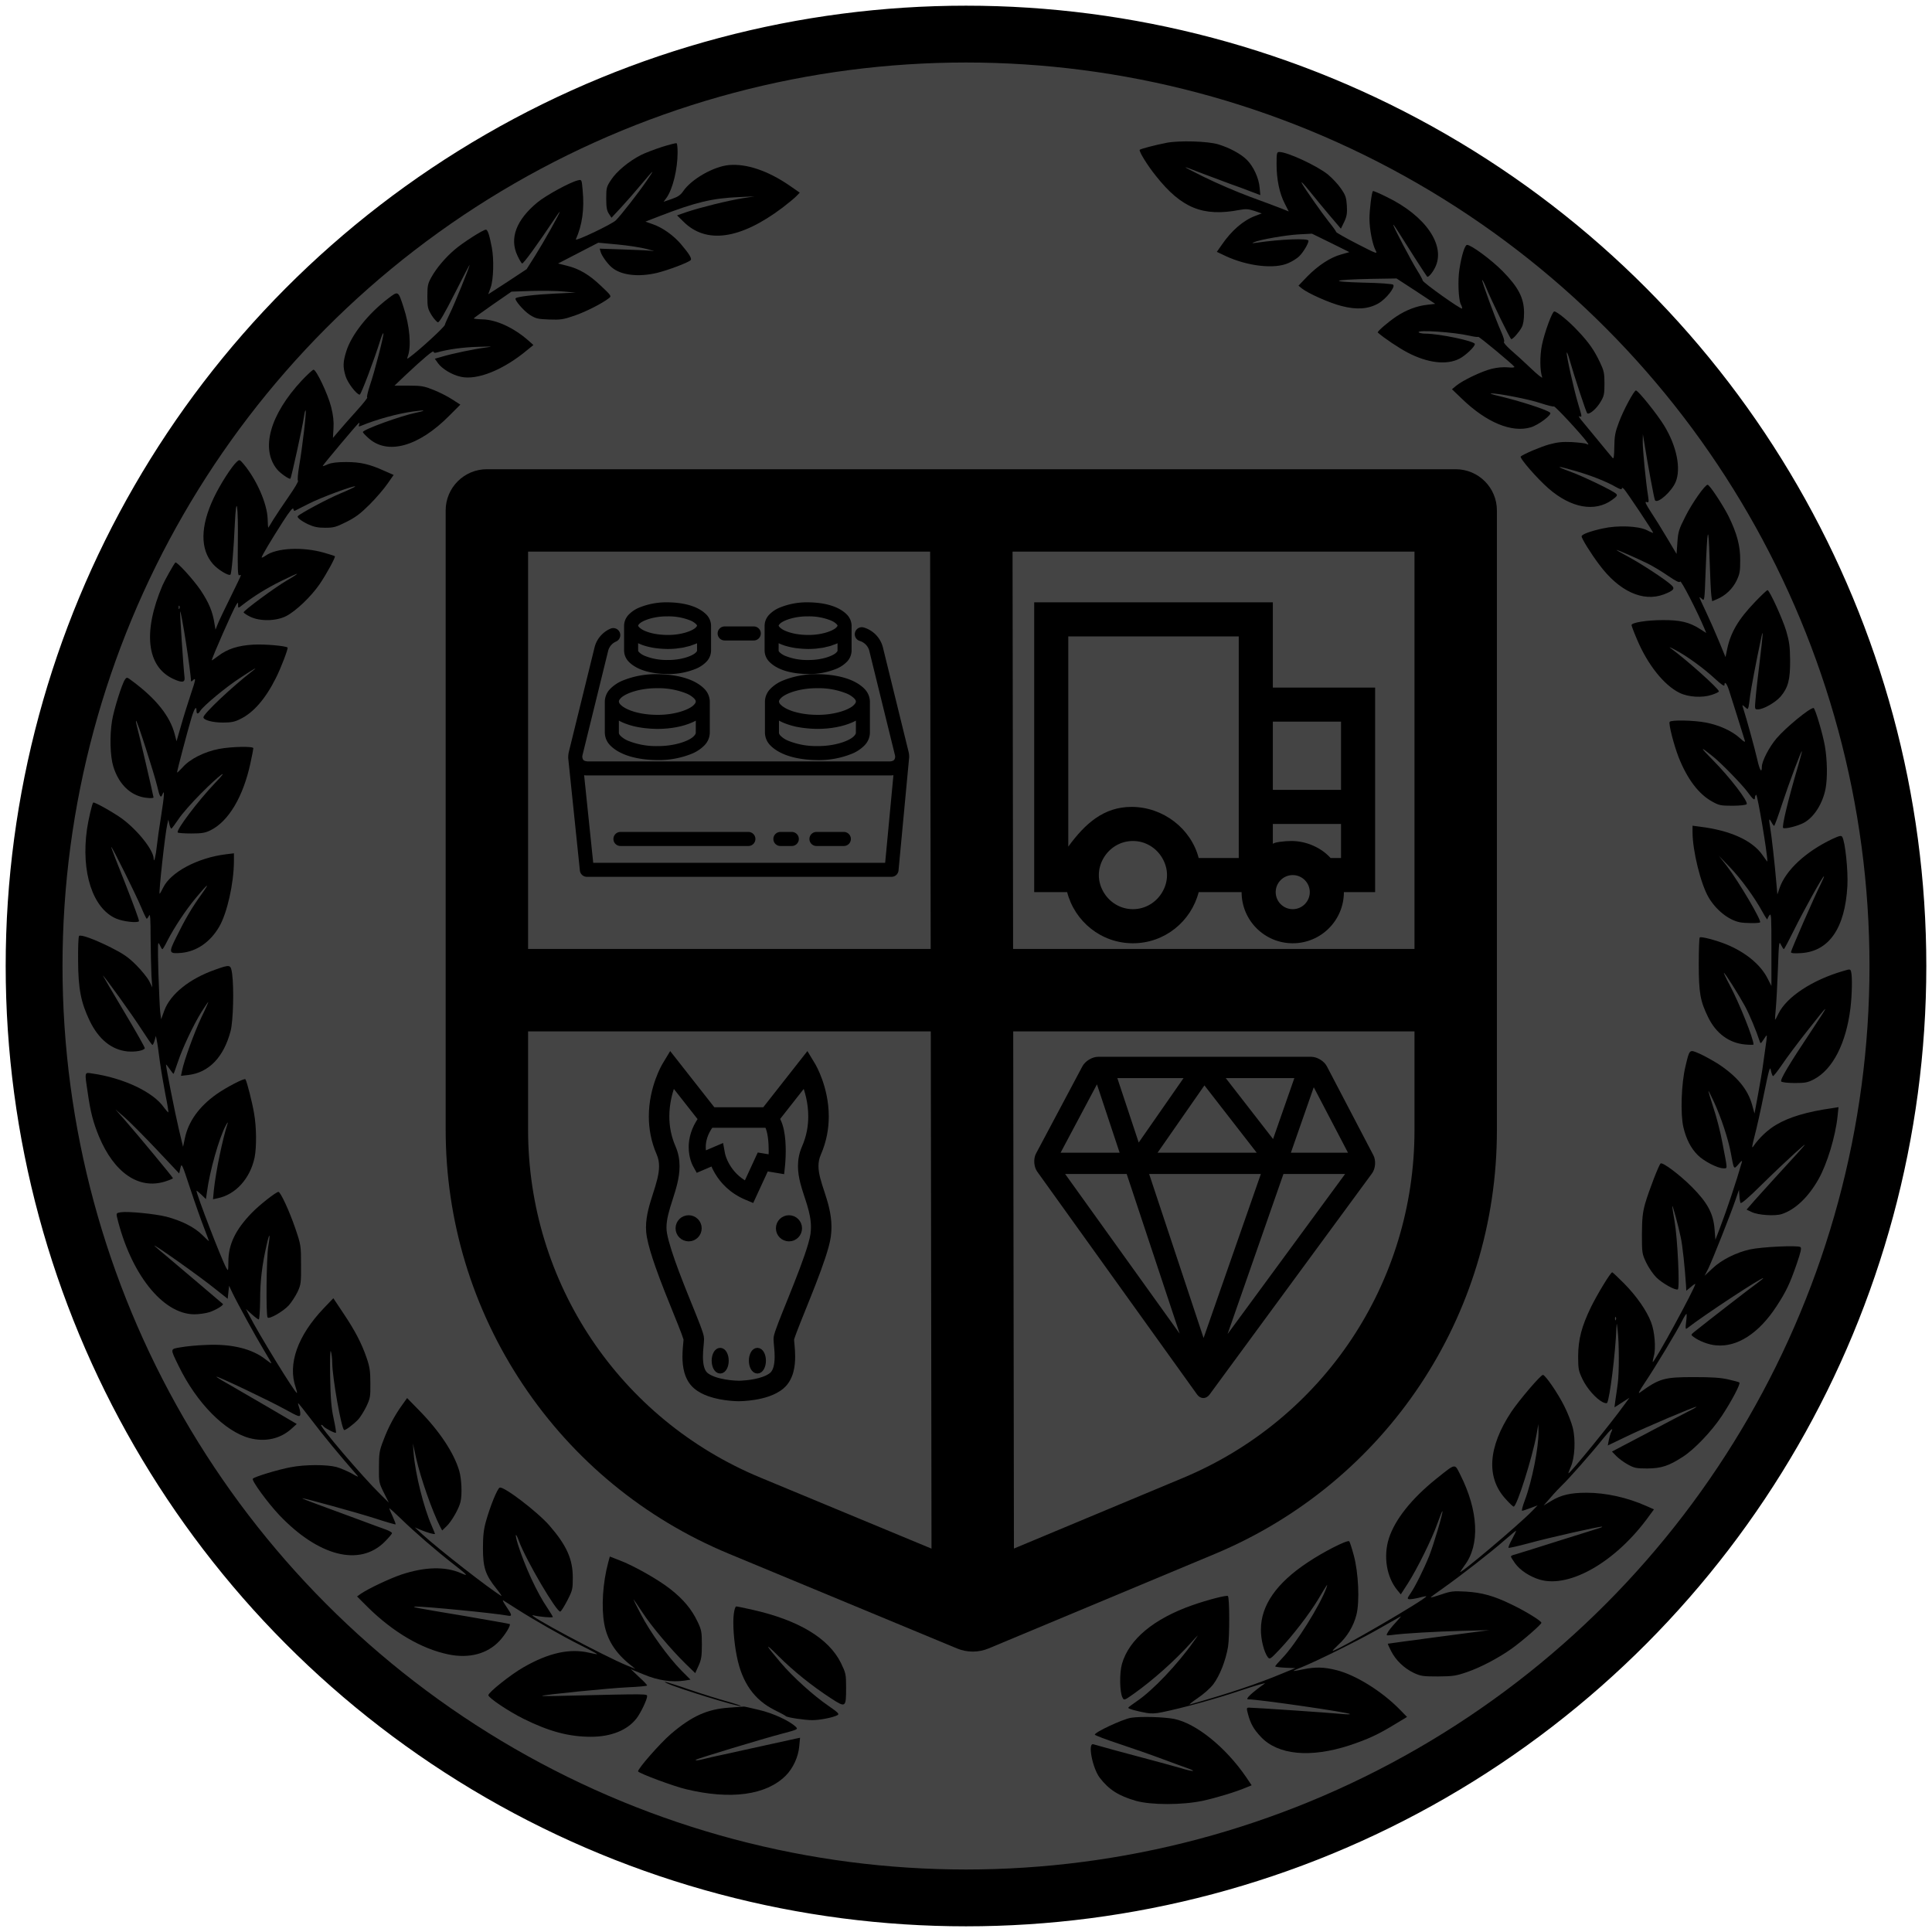 <svg xmlns="http://www.w3.org/2000/svg" width="850" height="850" style="shape-rendering:geometricPrecision; text-rendering:geometricPrecision; image-rendering:optimizeQuality; fill-rule:evenodd; clip-rule:evenodd" viewBox="0 0 850 850"><rect x="0" y="0" width="850" height="850" fill="white" /><circle cx="425" cy="425" r="420" stroke="black" stroke-width="5" fill="black" /><circle cx="425" cy="425" r="400" stroke="black" stroke-width="5" fill="#444444" /><g transform="translate(105, 115)"><g transform="scale(1.27)"><g transform="translate(49, 72) scale(0.80)">
    <g>
        <path d="M465.764,0H46.236c-9.855,0-17.845,7.99-17.845,17.845v268.146c0,39.426,11.572,77.598,33.462,110.389             c21.892,32.79,52.71,58.113,89.123,73.228l98.836,41.028c2.19,0.909,4.517,1.363,6.841,1.363c2.339,0,4.678-0.46,6.877-1.379             l97.897-40.893c74.221-31.003,122.18-103.011,122.18-183.448V17.845C483.609,7.99,475.619,0,465.764,0z M64.08,35.689h174.1             l0.236,172.055H64.08V35.689z M164.66,436.646c-61.1-25.364-100.58-84.5-100.58-150.655v-42.558h174.386l0.307,223.98             L164.66,436.646z M273.869,35.689h174.05v172.055H274.106L273.869,35.689z M447.919,286.28             c0,65.997-39.349,125.079-100.246,150.517l-73.21,30.582l-0.307-223.946h173.764V286.28z" />
    </g>
</g>
</g><g transform="translate(145,150) scale(1.544)"><path id="Path_28" data-name="Path 28" d="M736.185,530.844h8.3a2,2,0,0,0,0-4h-8.3a2,2,0,0,0,0,4Zm52.4,31.693-7.346-29.879a7.961,7.961,0,0,0-5.392-5.508,2,2,0,0,0-1.155,3.831,4.027,4.027,0,0,1,2.662,2.634l7.348,29.876a2.168,2.168,0,0,1,.066.515,2.242,2.242,0,0,1-.1.51,1.063,1.063,0,0,1-.317.466.446.446,0,0,1-.056.041.744.744,0,0,1-.1.065,2.376,2.376,0,0,1-.9.216h-.012v0h-86.17c-.074-.005-.136-.016-.2-.024a2.687,2.687,0,0,1-.5-.1c-.016-.005-.025-.012-.041-.017a1.38,1.38,0,0,1-.2-.086.867.867,0,0,1-.115-.08.817.817,0,0,1-.067-.049.93.93,0,0,1-.121-.138l-.018-.021a1.172,1.172,0,0,1-.091-.173l-.012-.024a1.374,1.374,0,0,1-.053-.164c-.01-.035-.019-.069-.027-.106-.006-.02-.01-.043-.014-.063-.013-.081-.025-.165-.035-.256a2.23,2.23,0,0,1,.068-.513l7.348-29.878a3.972,3.972,0,0,1,2.221-2.468,2,2,0,0,0-1.627-3.655,7.905,7.905,0,0,0-4.477,5.168L691.8,562.535a6.152,6.152,0,0,0-.184,1.469c0,.009,0,.018,0,.027a1.949,1.949,0,0,0,0,.418l3.316,31.948a2,2,0,0,0,1.989,1.792h86.814a2,2,0,0,0,1.992-1.812l2.967-31.54c0-.037,0-.072,0-.108a5.308,5.308,0,0,0,.068-.723A6.144,6.144,0,0,0,788.586,562.537Zm-6.664,31.653H698.73l-2.589-24.948a5.473,5.473,0,0,0,.97.063h86.2c.027,0,.052-.007.078-.007a5.52,5.52,0,0,0,.886-.061Zm-62-53.788a20.445,20.445,0,0,0,8.164-1.535,8.934,8.934,0,0,0,2.863-1.927,4.643,4.643,0,0,0,1.363-3.182v-2.5l0-4.6c0-.013,0-.025,0-.039a4.635,4.635,0,0,0-1.363-3.182c-2.347-2.356-6.351-3.409-11.027-3.465a20.486,20.486,0,0,0-8.166,1.537,8.916,8.916,0,0,0-2.861,1.928,4.629,4.629,0,0,0-1.366,3.182c0,.014,0,.026,0,.039l0,4.859v2.238a4.652,4.652,0,0,0,1.364,3.182C711.238,539.295,715.242,540.348,719.92,540.4Zm-8.393-13.78c0-.016-.011-.126.272-.432.806-.983,4.189-2.27,8.121-2.213a16.63,16.63,0,0,1,6.531,1.185,5.009,5.009,0,0,1,1.59,1.028c.283.306.268.416.271.432v0h-.005c0,.014.005.136-.284.446-.83.982-4.193,2.252-8.1,2.2-.326,0-.651-.007-.969-.021-.062,0-.123-.01-.183-.013-.256-.013-.51-.029-.756-.051-.061-.006-.118-.015-.176-.021-.246-.024-.49-.051-.727-.084-.076-.011-.148-.024-.224-.036-.213-.033-.426-.065-.631-.1-.1-.019-.186-.041-.281-.061-.176-.036-.354-.071-.524-.112-.146-.036-.285-.076-.426-.116-.1-.028-.214-.054-.316-.085-.213-.063-.412-.13-.6-.2-.024-.009-.051-.016-.075-.024-.215-.079-.42-.162-.611-.248a5.15,5.15,0,0,1-1.6-1.023c-.291-.31-.283-.432-.285-.446h0Zm0,5.007c.141.067.291.126.436.188.111.049.221.1.334.146.367.147.746.281,1.14.4.112.035.231.065.346.1.319.091.645.173.979.248.132.029.261.06.4.086.438.089.883.167,1.344.229.08.011.162.019.244.029q.609.077,1.242.125l.406.029c.5.031,1.008.055,1.526.061.777,0,1.535-.037,2.269-.1.342-.031.661-.092.991-.137.38-.05.775-.089,1.14-.158s.674-.162,1.008-.244.656-.142.961-.233c.281-.085.529-.2.8-.292.322-.117.66-.22.961-.353l.031-.015.006,0,.019-.009.207-.1v2.131c0,.014.012.125-.269.433-.809.981-4.189,2.27-8.121,2.212a16.61,16.61,0,0,1-6.531-1.186,5.069,5.069,0,0,1-1.59-1.026c-.283-.31-.268-.419-.272-.433Zm48.434,8.773a20.452,20.452,0,0,0,8.164-1.535,8.934,8.934,0,0,0,2.863-1.927,4.648,4.648,0,0,0,1.364-3.182v-2.5l0-4.6h0c0-.013,0-.025,0-.039a4.631,4.631,0,0,0-1.364-3.182c-2.345-2.356-6.349-3.409-11.027-3.465a20.48,20.48,0,0,0-8.164,1.537,8.906,8.906,0,0,0-2.861,1.928,4.62,4.62,0,0,0-1.366,3.182c0,.014,0,.026,0,.039l0,4.859v2.238a4.635,4.635,0,0,0,1.364,3.182C751.277,539.295,755.283,540.348,759.961,540.4Zm-8.393-13.78c0-.016-.013-.126.27-.432.808-.983,4.189-2.27,8.121-2.213a16.623,16.623,0,0,1,6.531,1.185,5,5,0,0,1,1.592,1.028c.283.306.268.416.27.432v0h-.006c0,.014.006.136-.284.446-.826.978-4.168,2.243-8.058,2.2h-.043c-.092,0-.18-.005-.27-.006-.234,0-.468-.005-.7-.015-.137-.007-.269-.018-.4-.027-.18-.012-.36-.021-.535-.037-.119-.011-.231-.028-.348-.04-.186-.021-.373-.039-.553-.065-.107-.014-.207-.034-.31-.05-.184-.029-.371-.056-.547-.089-.106-.02-.2-.044-.3-.066-.168-.035-.34-.068-.5-.107-.138-.034-.267-.072-.4-.108-.113-.031-.233-.06-.342-.093-.2-.059-.387-.124-.57-.189-.035-.012-.074-.023-.11-.036-.214-.079-.42-.161-.611-.247a5.175,5.175,0,0,1-1.6-1.023c-.287-.31-.281-.432-.281-.446h-.006Zm0,5.006c.135.064.28.121.418.182.119.052.237.107.36.156.363.145.736.278,1.125.4.121.037.244.069.367.1q.468.132.957.242c.135.03.269.062.408.089.436.088.879.166,1.336.228.084.011.172.019.256.03q.6.075,1.228.124l.414.029c.5.031,1,.054,1.516.061h.008c.777,0,1.535-.038,2.269-.1.256-.023.495-.071.745-.1.468-.058.941-.109,1.388-.193.307-.057.586-.143.881-.213.365-.087.742-.161,1.086-.265.266-.08.5-.186.754-.277.338-.12.689-.228,1-.367l.033-.015,0,0,.014-.006.215-.1v2.131c0,.014.011.123-.272.433-.807.981-4.189,2.27-8.119,2.212a16.613,16.613,0,0,1-6.533-1.186,5.094,5.094,0,0,1-1.59-1.026c-.281-.31-.266-.419-.27-.433Zm-49.531,16.614c0,.018,0,.034,0,.052l0,4v4.84a5.275,5.275,0,0,0,1.564,3.629c2.737,2.765,7.653,4.107,13.393,4.165a25.108,25.108,0,0,0,9.977-1.871,10.7,10.7,0,0,0,3.414-2.294,5.3,5.3,0,0,0,1.566-3.629v-4.149l0-4.694c0-.018,0-.034,0-.052a5.3,5.3,0,0,0-1.566-3.629c-2.737-2.767-7.653-4.108-13.391-4.165a25.12,25.12,0,0,0-9.98,1.87,10.689,10.689,0,0,0-3.414,2.295A5.3,5.3,0,0,0,702.037,548.242Zm25.914,8.9c0,.174-.058.433-.471.88-1.2,1.393-5.49,2.969-10.484,2.914a21.258,21.258,0,0,1-8.348-1.523,6.861,6.861,0,0,1-2.14-1.391c-.41-.447-.467-.706-.469-.88v-3.46c.063.034.135.061.2.1q.531.282,1.108.528c.17.072.347.139.521.207q.477.183.979.345c.179.057.355.116.541.17.472.136.959.261,1.463.371.082.017.166.035.25.051.507.1,1.029.192,1.562.268.186.027.375.049.565.072q.647.08,1.316.132c.185.016.369.031.557.043.621.039,1.252.067,1.9.073h0c.072,0,.143,0,.215-.005.4,0,.8-.009,1.2-.027.2-.009.4-.027.6-.041.26-.017.521-.029.775-.052.219-.02.432-.05.647-.074s.459-.047.683-.078.442-.071.662-.108.418-.063.621-.1c.225-.042.442-.094.661-.142.189-.041.382-.078.568-.122.23-.056.451-.121.676-.183.164-.045.334-.086.494-.135.232-.07.453-.149.678-.226.142-.049.291-.092.431-.144.242-.089.471-.187.7-.283.106-.044.219-.084.323-.13l.011-.005.036-.015c.337-.152.664-.312.978-.482ZM706.51,547.36c1.2-1.391,5.49-2.967,10.486-2.913a21.209,21.209,0,0,1,8.346,1.524,6.806,6.806,0,0,1,2.138,1.389c.413.447.469.708.471.882v.012h0a1.02,1.02,0,0,1-.236.584l-.008.009a3.142,3.142,0,0,1-.246.294c-1.225,1.391-5.5,2.947-10.463,2.892-.416,0-.828-.009-1.232-.026l-.153-.011c-.351-.017-.7-.04-1.041-.071-.074-.007-.142-.018-.215-.025-.316-.032-.628-.065-.933-.108-.07-.01-.135-.022-.2-.033-.3-.045-.6-.091-.891-.146-.066-.012-.127-.028-.193-.041-.283-.056-.567-.115-.836-.18-.076-.019-.147-.04-.221-.06-.252-.063-.5-.129-.74-.2-.088-.026-.166-.057-.254-.084-.211-.067-.426-.135-.623-.208-.121-.045-.231-.093-.346-.14-.15-.06-.306-.119-.447-.181s-.238-.117-.358-.174-.236-.112-.341-.168c-.149-.081-.28-.163-.412-.245-.057-.035-.123-.071-.178-.106a4.888,4.888,0,0,1-.848-.685,1.384,1.384,0,0,1-.49-.887h0l0-.012C706.041,548.068,706.1,547.809,706.51,547.36Zm69.5-2.747c-2.737-2.767-7.654-4.108-13.393-4.165a25.1,25.1,0,0,0-9.976,1.87,10.644,10.644,0,0,0-3.414,2.295,5.3,5.3,0,0,0-1.565,3.629c0,.03,0,.057,0,.086l0,3.346v5.463a5.274,5.274,0,0,0,1.567,3.629c2.734,2.765,7.652,4.107,13.388,4.165a25.114,25.114,0,0,0,9.981-1.871,10.7,10.7,0,0,0,3.412-2.294,5.284,5.284,0,0,0,1.564-3.629v-6.393l0-2.45c0-.018,0-.034,0-.052A5.292,5.292,0,0,0,776.006,544.613Zm-2.436,12.524c0,.174-.058.433-.468.88-1.2,1.393-5.493,2.969-10.489,2.914a21.237,21.237,0,0,1-8.344-1.523,6.79,6.79,0,0,1-2.14-1.391c-.412-.447-.469-.706-.471-.88v-3.46c.037.02.08.036.117.056.383.207.789.4,1.209.578.155.064.313.124.469.185.34.131.688.254,1.047.369.16.051.32.1.484.152.508.147,1.028.283,1.569.4l.078.016c.537.112,1.094.2,1.66.284.178.025.359.046.539.068q.658.081,1.336.135c.184.015.365.03.551.042.621.039,1.252.067,1.9.073q.716,0,1.412-.032c.149-.007.293-.02.44-.029.314-.02.629-.036.937-.064.164-.015.323-.038.485-.055.283-.031.568-.059.845-.1.178-.025.35-.058.528-.086.252-.04.508-.077.756-.123.181-.034.355-.077.533-.114.232-.05.469-.1.7-.151.182-.045.357-.1.535-.145.213-.058.43-.112.637-.174.174-.052.338-.112.506-.168.2-.067.408-.131.6-.2.162-.06.315-.127.471-.19.184-.073.373-.143.551-.221l.019-.01.024-.01q.507-.228.978-.481Zm0-8.883h0a.814.814,0,0,1-.088.341l0,0a1.659,1.659,0,0,1-.144.239c-.008.011-.022.024-.029.035a2.71,2.71,0,0,1-.225.27,4.4,4.4,0,0,1-.992.787l-.041.022c-.129.078-.268.156-.414.234l-.119.058c-.127.065-.256.13-.395.194l-.156.066c-.135.06-.27.119-.414.176l-.176.066c-.146.056-.291.112-.447.166-.051.018-.106.034-.157.052-.167.056-.337.112-.513.166-.035.011-.072.02-.108.03a22.56,22.56,0,0,1-6.535.875c-.416,0-.826-.009-1.232-.026l-.11-.008c-.367-.018-.73-.042-1.086-.074l-.039-.005a21.815,21.815,0,0,1-4.2-.79l-.008,0c-.3-.091-.591-.187-.869-.289-.06-.023-.113-.048-.174-.071-.213-.081-.421-.163-.617-.251-.1-.046-.193-.095-.291-.142-.137-.065-.277-.13-.4-.2-.164-.09-.313-.181-.457-.272-.041-.026-.09-.051-.129-.077a4.846,4.846,0,0,1-.85-.687,1.381,1.381,0,0,1-.492-.887h0l0-.012c0-.174.059-.433.473-.882,1.2-1.391,5.488-2.967,10.482-2.913a21.213,21.213,0,0,1,8.348,1.524,6.824,6.824,0,0,1,2.139,1.389c.412.447.468.708.47.882Zm-30.623,37.151H706.49a2,2,0,1,0,0,4h36.457a2,2,0,0,0,0-4Zm27.2,0h-7.81a2,2,0,1,0,0,4h7.81a2,2,0,0,0,0-4Zm-14.83,0h-3.256a2,2,0,0,0,0,4h3.256a2,2,0,0,0,0-4Z" transform="translate(-691.613 -519.975)" stroke-width="5" fill="black" />
</g><g transform="translate(350,150) scale(7.5)"><title>truck [#652]</title>
    <desc>Created with Sketch.</desc>
    <defs>

</defs>
    <g id="Page-1" stroke="none" stroke-width="1" fill="none" fill-rule="evenodd">
        <g id="Dribbble-Light-Preview" transform="translate(-300, -5319)" fill="#000000">
            <g id="icons" transform="translate(56, 160)">
                <path d="M258,5170 L262,5170 L262,5166 L258,5166 L258,5170 Z M262,5174 L261.388,5174 C260.839,5173.39 259.968,5173 259.083,5173 C258.731,5173 258,5173.072 258,5173.184 L258,5172 L262,5172 L262,5174 Z M259.167,5177 C258.615,5177 258.167,5176.551 258.167,5176 C258.167,5175.449 258.615,5175 259.167,5175 C259.718,5175 260.167,5175.449 260.167,5176 C260.167,5176.551 259.718,5177 259.167,5177 L259.167,5177 Z M256,5174 L253.65,5174 C253.204,5172.278 251.57,5171 249.708,5171 C248.097,5171 247,5171.958 246,5173.331 L246,5161 L256,5161 L256,5174 Z M251.513,5176 C251.167,5176.595 250.529,5177 249.792,5177 C249.055,5177 248.417,5176.595 248.07,5176 C247.898,5175.705 247.792,5175.366 247.792,5175 C247.792,5174.634 247.898,5174.295 248.07,5174 C248.417,5173.405 249.055,5173 249.792,5173 C250.529,5173 251.166,5173.405 251.513,5174 C251.686,5174.295 251.792,5174.634 251.792,5175 C251.792,5175.366 251.686,5175.705 251.513,5176 L251.513,5176 Z M258,5164 L258,5159 L244,5159 L244,5176 L245.933,5176 C246.379,5177.722 247.93,5179 249.792,5179 C251.653,5179 253.204,5177.722 253.65,5176 L256.167,5176 C256.167,5177.657 257.51,5179 259.167,5179 C260.824,5179 262.167,5177.657 262.167,5176 L264,5176 L264,5164 L258,5164 Z" id="truck-[#652]">

</path>
            </g>
        </g>
    </g>
</g><g transform="translate(145,350) scale(0.293)"><style type="text/css">
    .st0 {
        fill: #000000;
        stroke: black;
        stroke-width: 10;
    }
</style>
<g>
	<path class="st0" d="M379.987,204.198c-2.456-7.501-4.813-14.566-6.504-21.254c-1.703-6.702-2.74-12.982-2.734-19.03   c0.014-6.464,1.116-12.664,4.028-19.346c8.406-19.214,11.436-38.125,11.43-55.186c-0.007-21.895-4.92-40.806-9.799-54.335   c-4.893-13.528-9.785-21.703-10.05-22.146L358.588,0l-63.354,80.633h-78.25L153.637,0.007l-7.771,12.889   c-0.264,0.449-5.157,8.624-10.049,22.152c-4.886,13.529-9.792,32.426-9.799,54.335c-0.006,17.061,3.024,35.972,11.43,55.179   c2.806,6.438,3.928,12.816,3.935,19.604c0.052,12.863-4.371,27.25-9.323,42.582c-4.873,15.352-10.268,31.647-10.314,49.23   c0,4.483,0.37,9.052,1.222,13.641c2.311,12.433,6.96,27.554,12.631,43.77c8.504,24.285,19.34,50.881,28.029,72.34   c4.338,10.717,8.148,20.152,10.809,27.25c1.327,3.533,2.37,6.491,3.018,8.59c0.323,1.043,0.554,1.876,0.66,2.351l0.026,0.132   c-0.013,0.694-0.079,1.81-0.211,3.275c-0.436,5.183-1.433,13.523-1.44,22.72c0.013,7.171,0.588,14.936,2.753,22.602   c2.153,7.62,6.055,15.358,12.935,21.254c5.956,5.084,12.908,8.432,19.907,10.928c10.518,3.698,21.327,5.401,29.646,6.286   c8.313,0.872,14.117,0.884,14.381,0.884c0.357-0.013,10.538,0,23.427-2.08c6.444-1.056,13.576-2.622,20.594-5.091   c7.005-2.496,13.952-5.844,19.914-10.928c6.874-5.896,10.776-13.634,12.935-21.254c2.166-7.666,2.74-15.438,2.746-22.608   c0-6.141-0.449-11.859-0.872-16.56c-0.211-2.35-0.422-4.444-0.561-6.154c-0.132-1.453-0.198-2.549-0.211-3.249   c0.086-0.382,0.27-1.129,0.561-2.06c0.759-2.522,2.159-6.47,3.981-11.271c6.398-16.89,17.98-44.575,28.458-71.646   c5.242-13.543,10.215-26.966,14.169-38.97c3.956-12.044,6.907-22.502,8.082-31.006c0.634-4.676,0.918-9.238,0.918-13.675   C390.241,236.03,384.866,219.186,379.987,204.198z M213.636,101.426h85.618c0.31,0.515,0.614,1.057,0.918,1.664   c2.12,4.278,3.711,10.591,4.609,17.378c0.924,6.788,1.228,14.05,1.228,20.482c0,4.186-0.125,8.009-0.284,11.146l-18.21-3.038   l-20,43.314c-14.864-7.844-23.83-18.521-29.343-27.791c-3.136-5.289-5.098-10.102-6.253-13.523   c-0.574-1.703-0.951-3.063-1.182-3.954l-0.224-0.978l-0.039-0.198l-1.757-9.613l-25.711,11.02   c-0.819-3.117-1.539-7.138-1.532-11.898C201.52,126.305,203.944,114.638,213.636,101.426z M368.736,266.337   c-0.495,3.704-1.704,9.006-3.48,15.186c-6.193,21.763-19.036,54.255-30.287,82.185c-5.632,13.991-10.875,26.88-14.757,36.982   c-1.941,5.052-3.546,9.396-4.721,12.955c-0.588,1.796-1.076,3.381-1.459,4.886c-0.185,0.766-0.357,1.492-0.489,2.284   c-0.132,0.805-0.258,1.638-0.264,2.832c0.007,1.776,0.133,3.513,0.298,5.448c0.495,5.725,1.366,13.232,1.366,20.944   c0.007,5.982-0.548,11.99-1.961,16.929c-1.42,4.978-3.546,8.65-6.471,11.159c-3.129,2.707-7.877,5.203-13.297,7.091   c-8.122,2.885-17.597,4.47-24.9,5.229c-3.651,0.384-6.774,0.575-8.94,0.674c-1.083,0.04-1.935,0.066-2.496,0.08l-0.621,0.013   h-0.145h-0.046c-0.792,0-10.195-0.125-21.103-1.994c-5.447-0.924-11.257-2.298-16.461-4.173c-5.21-1.875-9.752-4.298-12.796-6.926   c-2.919-2.502-5.045-6.174-6.471-11.152c-1.406-4.932-1.968-10.948-1.954-16.923c0-5.13,0.383-10.214,0.786-14.691   c0.205-2.245,0.416-4.338,0.574-6.26c0.166-1.934,0.298-3.658,0.304-5.448c-0.014-1.287-0.152-2.192-0.304-3.076   c-0.304-1.664-0.733-3.216-1.28-4.998c-2.034-6.55-5.85-16.269-10.703-28.346c-7.257-18.045-16.738-41.01-25.091-63.248   c-8.345-22.185-15.542-43.842-18.157-58.13c-0.601-3.242-0.872-6.524-0.872-9.871c-0.053-13.093,4.371-27.566,9.323-42.886   c4.86-15.338,10.261-31.522,10.314-48.926c0.007-9.138-1.604-18.626-5.685-27.929c-7.124-16.296-9.68-32.209-9.686-46.854   c-0.006-18.758,4.265-35.405,8.564-47.269c0.535-1.486,1.07-2.899,1.598-4.226l43.407,55.252   c-11.066,15.484-14.533,30.478-14.487,42.298c0.026,15.418,5.454,25.341,5.844,26.074l3.42,6.154l22.687-9.719   c1.473,4.04,3.645,9.046,6.92,14.579c7.547,12.796,20.99,28.062,43.552,37.438l6.932,2.892l21.44-46.457l23.097,3.843l0.865-8.241   c0.012-0.172,0.957-9.178,0.957-21.05c-0.007-9.231-0.548-20.152-2.688-30.293c-1.082-5.071-2.562-9.964-4.747-14.434   c-0.594-1.202-1.255-2.384-1.968-3.526l43.05-54.79c4.734,11.945,10.221,30.36,10.168,51.476c0,14.638-2.556,30.544-9.687,46.854   c-4.113,9.362-5.783,18.732-5.764,27.678c0,8.399,1.406,16.408,3.361,24.133c2.951,11.595,7.124,22.615,10.406,33.688   c3.302,11.073,5.738,22.092,5.738,33.714C369.469,258.994,369.244,262.613,368.736,266.337z" />
	<path class="st0" d="M228.176,441.839c-4.305,0-7.798,6.398-7.798,14.288c0,7.896,3.493,14.295,7.798,14.295   c4.305,0,7.798-6.398,7.798-14.295C235.974,448.237,232.481,441.839,228.176,441.839z" />
	<path class="st0" d="M284.049,441.839c-4.305,0-7.798,6.398-7.798,14.288c0,7.896,3.493,14.295,7.798,14.295   c4.305,0,7.791-6.398,7.791-14.295C291.84,448.237,288.354,441.839,284.049,441.839z" />
	<path class="st0" d="M180.781,242.726c-8.075,0-14.618,6.537-14.618,14.612c0,8.082,6.543,14.619,14.618,14.619   c8.076,0,14.612-6.537,14.612-14.619C195.393,249.262,188.856,242.726,180.781,242.726z" />
	<path class="st0" d="M331.443,242.726c-8.075,0-14.612,6.537-14.612,14.612c0,8.082,6.537,14.619,14.612,14.619   c8.076,0,14.619-6.537,14.619-14.619C346.062,249.262,339.519,242.726,331.443,242.726z" />
</g>
</g><g transform="translate(350,350) scale(4.688)"><path d="M31.835 9.233l-4.371-8.358c-0.255-0.487-0.915-0.886-1.464-0.886h-10.060c-0.011-0.001-0.022-0.003-0.033-0.004-0.009 0-0.018 0.003-0.027 0.004h-9.88c-0.55 0-1.211 0.398-1.47 0.883l-4.359 8.197c-0.259 0.486-0.207 1.248 0.113 1.696l15.001 20.911c0.161 0.224 0.375 0.338 0.588 0.338 0.212 0 0.424-0.11 0.587-0.331l15.247-20.758c0.325-0.444 0.383-1.204 0.128-1.691zM29.449 8.988h-5.358l2.146-6.144zM17.979 1.99h6.436l-1.997 5.716zM20.882 8.988h-9.301l4.396-6.316zM9.809 8.034l-2.006-6.044h6.213zM21.273 10.988l-5.376 15.392-5.108-15.392h10.484zM13.654 25.971l-10.748-14.983h5.776zM23.392 10.988h5.787l-11.030 15.018zM5.89 2.575l2.128 6.413h-5.539z" />
</g></g><g transform="translate(34, 62) scale(0.61)">
<g transform="translate(0,1200) scale(0.1,-0.1)" fill="#000000" stroke="none">
<path d="M7855 11986 c-83 -16 -185 -43 -192 -50 -9 -8 56 -114 117 -189 184 -232 339 -295 601 -245 48 9 66 7 110 -7 l52 -18 -45 -17 c-89 -33 -174 -107 -246 -213 l-33 -47 63 -30 c159 -74 354 -96 453 -51 28 12 63 34 78 49 28 27 67 91 67 112 0 19 -197 12 -380 -15 -27 -4 -30 -3 -14 4 42 19 231 52 324 57 l95 5 135 -66 135 -67 -60 -17 c-79 -22 -165 -79 -244 -159 l-63 -66 23 -19 c44 -36 203 -107 289 -128 109 -28 191 -22 264 19 56 32 124 118 107 135 -6 6 -101 13 -218 15 -254 7 -223 21 57 27 l185 3 140 -91 139 -92 -59 -7 c-73 -8 -150 -37 -221 -84 -61 -41 -141 -110 -134 -116 46 -41 153 -112 216 -145 144 -75 280 -91 372 -44 45 23 112 87 112 106 0 21 -257 75 -357 75 -23 0 -45 5 -48 10 -12 19 255 1 367 -25 31 -7 59 -11 62 -8 5 5 249 -198 261 -216 3 -6 -17 -7 -48 -4 -33 3 -77 -1 -117 -11 -72 -18 -208 -83 -255 -122 l-30 -25 73 -70 c176 -170 358 -245 494 -205 56 16 157 92 141 106 -25 22 -214 83 -373 121 -41 9 -65 18 -54 18 47 2 275 -42 357 -70 49 -16 92 -27 97 -24 8 5 201 -204 238 -256 15 -21 14 -22 -4 -14 -10 5 -58 10 -105 13 -67 3 -104 -1 -163 -17 -61 -17 -186 -70 -205 -87 -11 -10 117 -158 201 -231 162 -141 334 -172 458 -82 36 26 40 33 29 44 -24 23 -240 127 -334 161 -113 41 -95 43 39 4 115 -33 230 -79 293 -116 28 -16 43 -20 43 -12 0 9 4 8 15 -2 18 -18 215 -313 211 -317 -1 -1 -22 7 -46 20 -62 30 -209 36 -317 12 -92 -20 -153 -43 -153 -57 0 -16 68 -126 128 -205 142 -191 314 -270 464 -214 73 28 84 42 55 68 -43 40 -213 151 -307 202 -52 28 -92 51 -88 51 10 0 156 -64 228 -100 36 -18 101 -57 144 -87 59 -40 81 -51 87 -41 7 11 123 -215 177 -344 l11 -27 -47 30 c-75 48 -142 64 -267 63 -114 0 -225 -18 -225 -36 0 -5 17 -51 39 -102 76 -182 195 -332 308 -387 64 -31 163 -37 232 -14 28 9 51 20 51 25 0 19 -232 227 -350 313 -14 10 2 4 35 -14 83 -43 205 -132 286 -207 43 -40 69 -58 69 -48 0 33 17 14 33 -36 15 -45 95 -301 114 -363 4 -15 -5 -10 -37 19 -56 51 -149 93 -244 111 -88 17 -252 20 -261 5 -9 -14 30 -166 65 -256 63 -158 144 -265 242 -319 48 -27 62 -30 145 -30 54 0 97 5 103 11 16 16 -120 194 -247 322 -92 93 -91 99 2 24 60 -47 215 -207 252 -258 39 -54 53 -65 53 -40 0 8 4 17 9 20 9 6 81 -422 81 -481 0 -3 -15 17 -33 43 -73 108 -233 181 -454 208 l-53 7 0 -46 c0 -134 59 -374 116 -471 52 -89 142 -162 223 -179 35 -8 141 -9 148 -1 13 12 -154 294 -237 403 l-61 78 80 -83 c83 -86 181 -222 238 -327 18 -33 33 -55 33 -49 0 5 7 19 15 30 13 17 14 -11 14 -246 l0 -265 -29 57 c-51 99 -160 188 -298 244 -75 30 -182 58 -190 49 -4 -4 -7 -91 -7 -193 0 -208 11 -266 67 -381 57 -118 152 -188 268 -198 33 -3 60 -3 60 0 0 41 -100 293 -170 425 -27 50 -46 92 -44 92 8 0 109 -161 152 -240 34 -63 81 -177 107 -255 5 -18 8 -16 27 13 11 18 22 32 23 30 3 -3 -1 -35 -26 -208 -5 -41 -22 -138 -36 -215 l-26 -140 -17 62 c-31 113 -110 208 -248 298 -39 24 -98 57 -132 72 -74 32 -71 34 -101 -92 -30 -124 -37 -344 -15 -438 20 -86 54 -152 103 -201 43 -44 144 -96 185 -96 32 0 32 -17 -7 186 -13 73 -42 185 -64 250 -21 66 -38 120 -36 122 1 1 19 -35 40 -80 53 -116 102 -265 121 -366 23 -125 21 -122 56 -82 20 24 28 29 24 15 -39 -137 -107 -341 -162 -485 l-29 -75 -6 76 c-9 114 -51 191 -164 305 -88 88 -209 179 -225 169 -12 -8 -85 -197 -112 -290 -18 -66 -22 -105 -23 -220 0 -136 1 -142 31 -205 17 -36 50 -84 73 -107 44 -43 139 -96 155 -86 15 10 -2 366 -23 488 -11 60 -18 111 -17 113 4 4 43 -140 61 -226 13 -58 30 -221 38 -346 l2 -39 33 27 c17 15 32 25 32 22 0 -27 -297 -572 -307 -563 -1 2 2 21 8 43 16 55 6 179 -20 244 -31 83 -106 190 -195 280 -44 44 -82 80 -85 80 -12 0 -106 -155 -153 -250 -68 -141 -92 -232 -93 -355 0 -92 3 -106 31 -165 32 -67 96 -140 145 -166 15 -8 30 -10 33 -6 19 32 60 356 67 542 2 40 3 38 9 -20 11 -92 11 -303 1 -380 -5 -36 -12 -90 -17 -120 l-7 -54 24 15 c13 9 37 24 54 35 l30 19 -33 -45 c-97 -136 -394 -500 -407 -500 -2 0 6 21 17 47 29 65 36 196 14 283 -9 36 -36 106 -61 155 -45 91 -137 225 -154 225 -16 0 -169 -179 -227 -265 -169 -255 -184 -475 -42 -630 27 -30 53 -55 58 -55 23 0 134 352 165 520 l13 75 1 -54 c2 -112 -46 -355 -98 -494 -16 -42 -25 -77 -20 -77 5 0 32 9 61 20 l51 19 -39 -40 c-91 -95 -540 -474 -519 -438 5 8 19 28 31 45 112 148 100 394 -31 654 -42 83 -30 85 -174 -30 -178 -143 -297 -293 -341 -429 -41 -130 -17 -280 62 -375 l24 -29 51 79 c68 107 173 319 213 432 18 51 34 91 36 89 7 -6 -63 -241 -95 -322 -40 -99 -100 -220 -135 -271 -24 -35 -25 -39 -9 -42 10 -1 42 4 71 11 28 8 52 12 52 10 0 -19 -642 -393 -675 -393 -4 0 15 20 41 44 62 56 109 133 130 216 24 95 15 302 -19 428 -14 52 -29 98 -33 102 -13 12 -188 -77 -302 -154 -223 -148 -334 -308 -335 -481 -1 -72 22 -163 49 -200 15 -19 18 -17 87 56 92 97 213 254 277 360 68 114 71 119 60 85 -44 -125 -224 -412 -321 -511 -27 -28 -49 -54 -49 -57 0 -4 33 -8 73 -10 l72 -3 -90 -37 c-184 -77 -391 -146 -670 -225 -11 -3 14 17 55 45 42 28 92 72 114 101 47 63 90 173 106 271 12 75 11 353 -1 365 -9 8 -145 -27 -256 -66 -279 -98 -457 -246 -508 -423 -19 -66 -17 -205 4 -244 11 -21 13 -20 84 30 137 98 289 233 407 363 63 70 63 70 24 15 -116 -166 -297 -356 -411 -433 -34 -23 -63 -45 -63 -48 0 -7 56 -23 131 -37 33 -6 67 -5 113 5 147 30 391 97 571 158 105 35 181 57 170 49 -96 -68 -144 -114 -120 -114 75 0 722 -94 734 -106 3 -3 -21 -3 -54 0 -62 7 -634 46 -672 46 -20 0 -21 -2 -9 -47 18 -68 41 -109 92 -163 123 -132 358 -154 640 -62 132 44 207 78 332 155 l83 50 -53 54 c-127 130 -316 248 -454 283 -90 23 -154 25 -244 6 -36 -8 -66 -13 -68 -11 -1 1 23 13 55 25 110 44 419 197 563 280 80 45 150 85 155 88 6 3 -11 -17 -36 -44 -26 -28 -52 -60 -58 -73 -12 -22 -12 -22 31 -17 87 12 318 25 508 30 l195 5 -365 -48 c-201 -27 -366 -49 -368 -50 -1 0 9 -24 23 -51 34 -68 95 -126 164 -159 51 -24 67 -26 176 -26 108 1 129 4 210 32 99 34 227 102 320 168 77 55 215 175 215 187 0 13 -114 84 -215 132 -127 62 -213 86 -330 93 -89 5 -108 3 -175 -20 -41 -14 -76 -24 -78 -22 -2 1 39 32 91 68 122 86 341 256 442 345 44 38 81 69 82 68 2 -2 -11 -28 -28 -60 -17 -31 -29 -60 -26 -63 3 -3 68 12 143 32 153 42 526 126 532 120 2 -2 -7 -6 -20 -10 -13 -4 -149 -47 -303 -95 -154 -49 -292 -92 -307 -96 -16 -3 -28 -10 -28 -14 0 -4 14 -26 30 -49 37 -51 106 -96 179 -118 218 -63 554 133 789 461 l34 46 -54 24 c-139 62 -294 96 -432 96 -117 0 -186 -16 -260 -62 l-50 -30 51 58 c28 33 66 73 83 89 43 40 211 230 293 333 60 74 83 91 58 44 -4 -9 -11 -34 -15 -54 l-7 -37 144 69 c135 65 479 211 495 210 4 -1 -24 -17 -63 -36 -38 -20 -177 -92 -308 -162 l-238 -125 32 -33 c17 -17 54 -45 82 -60 47 -26 61 -29 142 -29 100 1 153 18 255 84 84 54 209 185 282 296 70 106 136 231 126 240 -3 3 -38 13 -79 22 -55 13 -120 17 -249 17 -214 0 -248 -9 -389 -111 -17 -13 -6 9 36 72 72 107 230 369 267 443 14 28 29 52 32 52 3 0 2 -26 -2 -57 -6 -49 -5 -56 7 -47 117 92 549 376 549 361 0 -2 -21 -19 -47 -38 -40 -28 -347 -266 -448 -347 -27 -22 -28 -23 -9 -37 41 -31 111 -58 165 -62 152 -14 308 87 435 282 71 109 96 163 144 301 31 91 38 119 28 126 -19 14 -282 1 -363 -17 -100 -22 -206 -75 -271 -137 l-57 -53 26 50 c29 59 164 399 198 500 l24 70 3 -40 c1 -22 5 -46 8 -54 3 -10 53 32 152 130 81 80 190 183 242 230 108 96 114 103 -150 -185 -74 -82 -150 -165 -167 -186 l-33 -38 38 -18 c46 -22 167 -30 216 -14 97 32 191 121 265 252 62 110 122 308 137 452 l7 67 -44 -7 c-179 -25 -312 -64 -407 -121 -58 -34 -122 -94 -163 -154 -13 -19 -11 -3 8 71 14 52 45 190 68 305 37 181 44 205 50 172 4 -20 11 -39 15 -42 4 -2 33 35 66 83 32 48 110 152 173 232 170 217 179 223 50 29 -173 -259 -240 -372 -229 -383 6 -6 48 -11 98 -11 75 0 94 4 138 27 135 71 232 259 263 513 12 97 14 227 5 262 -6 21 -7 21 -57 6 -224 -65 -408 -187 -467 -307 -12 -26 -23 -46 -25 -44 -1 2 2 39 6 83 4 44 11 172 15 285 7 193 8 202 22 172 9 -18 18 -32 21 -31 3 0 36 62 73 137 70 142 210 394 216 388 2 -2 -10 -30 -26 -62 -45 -89 -212 -472 -212 -485 0 -8 22 -10 73 -7 202 13 317 180 334 484 6 111 -16 320 -37 354 -7 12 -20 9 -72 -15 -193 -92 -337 -226 -381 -356 l-15 -44 -7 80 c-11 133 -35 347 -45 404 -11 62 -9 71 10 36 7 -14 16 -25 19 -25 3 0 30 73 59 163 51 154 140 391 141 374 1 -4 -13 -53 -29 -110 -71 -240 -118 -438 -106 -443 18 -7 102 14 145 36 75 38 140 139 161 250 14 76 12 204 -5 304 -15 88 -71 276 -82 276 -29 0 -199 -140 -266 -218 -54 -63 -107 -166 -107 -206 0 -51 -16 -25 -34 57 -16 70 -75 286 -101 367 -8 25 -7 25 13 7 20 -18 20 -18 26 0 2 10 8 45 11 78 6 48 43 246 82 428 15 70 10 5 -12 -174 -13 -106 -27 -229 -30 -271 -7 -78 -7 -78 17 -78 39 0 125 49 163 92 55 65 70 123 69 263 -1 99 -6 135 -28 210 -27 90 -121 295 -135 295 -5 0 -45 -38 -90 -85 -120 -125 -176 -220 -201 -340 l-12 -58 -47 114 c-26 63 -68 158 -94 213 -26 54 -47 101 -47 104 0 3 8 -2 19 -12 17 -16 18 -10 25 186 13 338 21 366 29 103 4 -126 10 -247 13 -267 l6 -38 35 15 c60 25 111 73 140 132 24 50 27 69 27 148 1 105 -24 195 -84 318 -42 83 -137 227 -151 227 -19 0 -112 -132 -160 -228 -47 -92 -53 -112 -58 -187 l-6 -84 -68 114 c-37 63 -90 148 -118 190 -37 57 -45 75 -31 71 18 -6 18 -3 11 46 -16 98 -39 337 -38 390 l1 53 9 -55 c27 -169 73 -416 79 -423 21 -24 119 64 148 132 41 97 8 259 -82 407 -50 82 -188 254 -204 254 -14 0 -91 -143 -123 -230 -27 -71 -32 -100 -33 -177 -1 -67 -4 -89 -12 -80 -6 7 -50 59 -97 117 -47 58 -103 124 -122 148 -20 23 -30 39 -21 36 21 -8 20 -7 -9 90 -30 100 -87 355 -82 369 2 6 11 -18 21 -54 32 -113 118 -374 126 -383 14 -14 68 32 97 82 25 41 28 57 28 132 0 75 -4 93 -32 152 -42 89 -82 146 -161 229 -63 68 -150 139 -169 139 -15 0 -70 -151 -89 -242 -16 -80 -15 -186 2 -233 4 -11 -33 18 -82 65 -49 47 -115 107 -147 134 -31 28 -52 53 -47 56 6 4 -2 33 -21 76 -38 84 -141 365 -136 371 2 2 14 -20 26 -49 42 -103 176 -377 184 -378 12 0 56 50 75 85 11 20 17 55 17 105 0 107 -41 185 -155 301 -80 81 -226 189 -256 189 -16 0 -40 -77 -55 -175 -13 -80 -7 -221 10 -254 7 -12 11 -26 9 -30 -4 -11 -281 186 -284 202 -1 7 -17 37 -36 67 -43 68 -181 330 -176 335 2 2 23 -29 47 -68 45 -73 190 -299 197 -306 7 -8 36 24 56 63 82 159 -65 375 -348 512 -52 26 -97 45 -99 42 -9 -8 -25 -137 -25 -198 0 -75 21 -185 44 -229 16 -29 12 -28 -134 47 -82 42 -150 81 -150 85 0 4 -24 38 -54 75 -45 56 -165 227 -190 270 -18 31 7 6 60 -60 32 -40 94 -115 138 -167 l80 -94 24 49 c19 41 22 61 19 117 -4 59 -9 75 -43 124 -21 31 -64 76 -94 101 -80 64 -292 162 -350 162 -18 0 -20 -7 -20 -87 0 -110 21 -212 59 -285 l29 -57 -52 21 c-28 11 -129 49 -225 84 -95 35 -246 100 -335 144 -176 88 -176 89 -6 23 63 -24 151 -57 195 -73 44 -15 111 -40 149 -55 l69 -26 -5 53 c-5 68 -45 155 -92 201 -41 42 -124 87 -206 112 -75 23 -283 29 -375 11z m3242 -8488 c-3 -8 -6 -5 -6 6 -1 11 2 17 5 13 3 -3 4 -12 1 -19z" />
<path d="M4215 11956 c-55 -18 -123 -44 -150 -58 -85 -43 -175 -118 -213 -176 -35 -52 -37 -60 -37 -137 0 -63 4 -87 19 -110 l19 -29 69 74 c38 41 101 113 140 160 102 121 109 126 43 30 -58 -85 -186 -249 -221 -283 -28 -28 -295 -155 -288 -137 46 104 62 218 49 354 -7 78 -7 78 -33 72 -55 -12 -231 -108 -294 -160 -152 -126 -202 -258 -144 -382 13 -28 28 -54 34 -58 8 -5 108 132 236 324 20 30 36 52 36 49 0 -12 -115 -217 -176 -314 l-63 -100 -138 -91 -139 -90 18 50 c20 58 24 202 8 286 -17 91 -30 130 -43 130 -20 0 -167 -94 -225 -144 -69 -59 -132 -134 -168 -199 -26 -46 -29 -62 -29 -138 0 -78 3 -90 30 -135 17 -27 38 -50 46 -52 10 -2 47 61 122 209 59 117 107 209 107 205 0 -14 -113 -292 -143 -351 -16 -33 -33 -70 -36 -82 -5 -18 -185 -183 -254 -233 -19 -14 -20 -14 -14 4 28 72 15 221 -30 357 -39 120 -37 119 -113 61 -144 -110 -263 -261 -300 -380 -24 -77 -25 -112 -5 -178 14 -48 80 -134 102 -134 10 0 108 261 149 394 10 32 20 54 22 48 4 -14 -62 -272 -97 -374 -16 -49 -25 -88 -20 -88 6 0 -27 -42 -73 -93 -46 -50 -103 -116 -128 -145 l-46 -54 4 70 c3 49 -2 94 -17 153 -23 92 -107 269 -127 269 -6 0 -44 -35 -84 -77 -231 -248 -300 -496 -178 -643 22 -27 88 -73 95 -66 7 7 88 376 98 447 4 28 9 48 12 45 7 -6 -23 -263 -46 -396 -10 -60 -14 -108 -9 -111 5 -3 -25 -54 -67 -114 -41 -59 -91 -134 -111 -166 -19 -33 -36 -59 -37 -59 -1 0 -3 29 -4 65 -4 110 -80 283 -173 394 -29 34 -30 34 -49 17 -38 -34 -122 -166 -166 -259 -98 -206 -100 -372 -6 -479 36 -41 114 -88 126 -76 8 8 24 191 31 360 11 235 26 145 22 -133 -2 -186 0 -235 9 -232 7 3 13 3 13 0 0 -4 -33 -73 -73 -154 -40 -81 -82 -168 -92 -193 l-18 -45 -8 47 c-13 84 -40 148 -99 237 -53 78 -174 211 -183 200 -14 -17 -78 -131 -92 -164 -144 -338 -114 -588 79 -676 61 -28 83 -25 80 9 -10 88 -35 474 -32 478 8 8 78 -440 78 -500 0 -6 5 -5 12 2 26 26 23 8 -12 -95 -20 -60 -52 -161 -70 -225 l-34 -118 -13 50 c-33 130 -134 257 -307 385 -37 28 -39 29 -52 10 -21 -28 -81 -220 -93 -296 -18 -108 -14 -258 9 -331 35 -114 106 -192 199 -218 38 -11 91 -13 91 -5 0 9 -109 478 -120 514 -5 19 -8 37 -6 39 7 6 130 -379 152 -470 18 -78 26 -92 38 -62 17 44 14 -7 -8 -147 -14 -85 -28 -185 -32 -224 -7 -71 -22 -130 -23 -91 -2 62 -114 203 -227 287 -60 44 -202 124 -209 117 -8 -8 -35 -123 -45 -193 -44 -310 42 -572 211 -644 49 -21 151 -33 164 -19 4 4 -41 125 -98 270 -58 145 -104 264 -102 266 5 5 178 -344 216 -435 19 -46 37 -83 40 -83 3 0 11 10 17 23 8 17 11 -22 11 -163 1 -102 4 -223 6 -270 l6 -85 -22 45 c-13 25 -55 77 -94 116 -58 58 -94 82 -183 127 -120 60 -217 95 -229 83 -5 -4 -8 -85 -7 -179 1 -202 20 -300 84 -434 65 -133 157 -208 272 -220 56 -5 119 6 125 23 2 5 -66 125 -151 267 -84 141 -152 257 -151 257 8 0 214 -287 278 -387 40 -62 75 -113 79 -113 4 0 11 15 16 33 l9 32 6 -30 c4 -16 14 -84 22 -150 9 -66 28 -176 41 -244 14 -67 23 -125 21 -127 -2 -2 -16 14 -32 35 -76 111 -292 213 -518 245 -56 9 -55 15 -31 -143 20 -137 38 -207 80 -310 110 -264 288 -386 478 -326 31 10 56 20 56 24 0 6 -250 308 -353 426 l-62 70 65 -56 c36 -31 139 -135 230 -231 l165 -175 9 39 c9 38 10 35 71 -149 34 -103 79 -230 99 -281 20 -52 36 -95 36 -97 0 -2 -22 18 -48 44 -56 56 -149 103 -259 132 -84 21 -278 40 -330 32 -30 -5 -32 -8 -27 -32 98 -410 329 -702 557 -704 34 0 85 7 112 16 49 17 105 52 95 59 -3 3 -84 71 -180 153 -96 82 -202 171 -235 199 -33 27 -67 56 -75 64 -42 41 325 -218 439 -311 l86 -68 5 47 5 47 23 -49 c37 -77 170 -320 229 -417 29 -48 53 -90 53 -93 0 -3 -17 9 -38 25 -98 79 -247 116 -433 107 -64 -2 -146 -10 -183 -17 -78 -13 -77 -7 -14 -136 129 -265 332 -471 511 -519 111 -29 218 -6 298 64 l42 38 -194 114 c-107 62 -238 138 -291 169 -54 30 -96 56 -94 58 6 6 388 -176 496 -236 93 -51 105 -56 108 -39 2 11 -1 33 -7 50 -6 17 -10 33 -8 34 1 2 46 -54 99 -124 79 -105 208 -261 322 -391 19 -21 15 -20 -36 9 -32 17 -81 38 -110 46 -71 18 -226 18 -329 -2 -92 -17 -265 -70 -273 -83 -9 -14 107 -173 192 -263 283 -297 579 -372 759 -192 29 29 53 57 53 63 0 5 -19 16 -43 25 -23 8 -121 44 -217 80 -96 35 -224 83 -285 105 -60 22 -106 40 -101 41 19 0 389 -102 524 -145 79 -26 146 -45 148 -43 2 2 -8 28 -21 57 -14 29 -25 56 -25 59 0 4 37 -30 83 -74 97 -95 257 -233 379 -328 103 -80 114 -92 56 -66 -114 50 -261 46 -430 -10 -85 -29 -234 -99 -292 -138 l-28 -20 78 -78 c183 -180 387 -300 581 -340 149 -31 281 4 368 97 42 45 84 114 74 122 -2 2 -146 27 -319 57 -355 59 -398 67 -360 69 62 2 575 -48 663 -65 36 -7 34 3 -9 66 -20 29 -30 49 -22 44 7 -4 50 -32 96 -61 125 -80 330 -197 464 -264 65 -32 118 -61 118 -63 0 -2 -26 3 -57 10 -141 33 -292 0 -475 -105 -90 -51 -253 -181 -253 -201 0 -19 146 -117 255 -171 184 -91 326 -129 485 -129 146 0 264 48 329 133 30 39 76 135 76 159 0 18 8 18 -584 4 -98 -3 -176 -3 -174 -1 8 8 487 56 621 62 75 3 137 9 137 13 0 5 -26 32 -59 62 l-58 55 96 -39 c101 -42 198 -56 290 -43 l44 7 -66 66 c-97 99 -224 275 -291 404 -33 62 -57 111 -53 108 3 -3 32 -46 65 -96 66 -100 202 -262 309 -367 l70 -68 24 53 c20 44 24 69 24 153 0 91 -3 106 -31 165 -43 90 -101 160 -196 235 -89 70 -266 170 -370 209 l-67 26 -11 -41 c-40 -147 -51 -324 -29 -445 21 -115 80 -208 184 -292 l40 -32 -55 22 c-166 67 -759 384 -680 364 42 -11 140 -19 140 -12 0 4 -18 33 -39 65 -76 111 -163 301 -213 459 -23 76 -18 93 7 25 50 -137 274 -518 299 -510 6 2 29 38 51 81 37 72 39 82 39 164 0 134 -45 233 -168 375 -87 100 -330 285 -359 274 -17 -6 -68 -132 -99 -242 -17 -61 -22 -107 -22 -195 0 -139 18 -193 95 -289 28 -35 45 -60 37 -55 -87 52 -448 334 -568 443 l-55 51 45 -19 c48 -20 100 -34 100 -27 0 2 -11 28 -24 59 -57 129 -118 373 -130 522 l-5 70 23 -105 c33 -146 117 -385 173 -494 l15 -28 33 32 c36 35 88 126 99 174 13 52 8 166 -9 224 -38 129 -140 284 -289 436 l-87 89 -35 -49 c-55 -76 -102 -164 -136 -256 -29 -74 -32 -95 -32 -194 -1 -107 0 -112 35 -183 l36 -72 -59 58 c-132 129 -450 503 -429 503 6 0 13 -5 16 -10 8 -13 85 -53 91 -47 2 2 -5 48 -17 103 -17 78 -22 143 -25 304 -2 124 0 195 5 180 5 -14 10 -52 10 -85 2 -110 64 -461 85 -482 6 -7 65 37 102 75 14 15 40 56 58 92 29 61 31 72 30 170 0 87 -5 119 -27 183 -37 107 -83 195 -168 322 l-72 108 -69 -72 c-189 -198 -262 -404 -202 -573 7 -21 11 -38 8 -38 -14 0 -273 421 -345 562 l-22 43 42 -38 c22 -20 45 -37 50 -37 5 0 9 63 10 140 0 137 14 254 47 398 21 93 28 87 12 -9 -14 -82 -18 -502 -5 -515 13 -14 114 45 153 88 20 23 48 66 63 97 24 52 26 65 25 196 0 137 -1 143 -41 261 -43 126 -107 264 -122 264 -17 0 -137 -94 -193 -152 -117 -121 -168 -227 -168 -350 -1 -71 -1 -72 -16 -45 -36 66 -214 528 -214 555 0 3 15 -9 34 -27 l34 -33 7 48 c20 155 89 397 137 484 10 19 16 26 13 15 -37 -113 -86 -349 -100 -484 l-6 -64 33 7 c130 26 235 142 267 294 15 74 14 221 -4 320 -13 77 -51 227 -62 244 -6 11 -137 -57 -208 -107 -127 -90 -204 -198 -229 -319 l-13 -61 -31 130 c-26 109 -92 442 -92 463 0 4 12 -11 26 -31 14 -21 27 -37 29 -35 2 2 15 39 30 83 33 100 112 268 171 363 25 39 47 72 49 72 2 0 -20 -51 -50 -112 -50 -106 -125 -311 -140 -387 l-7 -34 53 6 c149 18 255 128 305 317 19 72 25 310 11 413 -10 68 -12 69 -124 29 -184 -65 -321 -175 -365 -294 l-23 -63 -7 55 c-3 30 -9 159 -13 285 -5 209 -5 227 9 198 8 -18 17 -33 20 -33 3 0 20 28 37 63 46 90 132 221 205 308 89 107 106 117 39 24 -69 -96 -117 -178 -181 -308 -57 -114 -54 -121 39 -113 109 11 206 78 270 187 58 99 106 313 107 473 l0 58 -57 -7 c-205 -25 -399 -129 -453 -240 -12 -25 -24 -45 -26 -45 -8 0 39 430 55 500 l8 35 7 -32 c4 -18 11 -33 14 -33 4 0 27 31 52 68 24 37 98 121 165 188 131 132 215 193 99 73 -123 -129 -284 -342 -269 -357 4 -4 48 -7 98 -7 75 0 100 4 138 23 130 64 236 242 288 484 12 54 21 102 21 108 0 15 -156 12 -247 -5 -105 -20 -211 -73 -262 -132 -23 -25 -41 -42 -41 -37 0 13 74 293 102 387 22 74 38 98 38 57 0 -25 12 -26 27 -1 22 36 187 173 283 235 106 70 140 89 95 54 -151 -117 -355 -310 -355 -335 0 -20 66 -38 140 -38 59 0 86 5 125 25 96 46 183 147 257 295 36 70 91 215 85 221 -12 12 -168 26 -247 21 -110 -6 -188 -31 -255 -83 -25 -19 -45 -32 -45 -31 0 17 155 369 177 402 13 19 13 19 13 -4 0 -23 0 -23 38 7 78 60 166 115 273 168 61 30 113 54 115 52 1 -2 -32 -24 -74 -48 -86 -50 -312 -217 -312 -230 0 -4 21 -19 48 -32 70 -34 187 -32 259 5 70 36 179 140 241 230 48 70 117 196 110 202 -2 2 -37 13 -78 25 -155 44 -343 35 -421 -21 -16 -11 -29 -17 -29 -13 0 11 70 128 154 259 46 72 72 103 74 92 2 -10 7 -17 10 -15 4 2 49 25 101 51 85 44 328 134 336 125 2 -2 -46 -25 -108 -51 -89 -37 -284 -141 -306 -163 -9 -9 24 -35 74 -59 42 -19 70 -25 123 -25 62 0 79 5 153 42 66 33 102 60 169 127 47 47 104 114 128 149 l44 63 -64 28 c-110 50 -175 65 -278 65 -66 0 -106 -5 -132 -16 -21 -10 -38 -15 -38 -13 0 7 249 303 260 310 6 4 7 -1 3 -11 -5 -14 -3 -16 13 -9 114 47 262 88 379 104 86 12 97 7 19 -9 -114 -24 -384 -122 -384 -140 0 -4 18 -24 40 -43 137 -125 363 -62 584 162 l79 79 -59 38 c-32 21 -93 52 -134 68 -67 27 -87 31 -179 31 l-103 0 83 79 c130 122 199 179 199 166 0 -8 8 -10 23 -6 80 23 189 38 297 41 105 3 114 3 56 -5 -79 -10 -242 -44 -315 -66 l-52 -15 22 -31 c30 -42 101 -85 165 -99 119 -27 309 50 481 194 l43 35 -37 33 c-105 92 -231 150 -330 152 -35 1 -63 4 -63 7 0 3 62 47 136 99 l136 94 144 5 c79 2 183 1 231 -4 l88 -8 -150 -7 c-144 -7 -272 -22 -283 -34 -11 -11 58 -91 103 -120 43 -27 59 -30 139 -33 80 -3 102 0 180 27 80 27 199 87 251 127 19 15 17 18 -56 87 -87 83 -158 125 -248 147 l-63 16 145 75 145 75 139 -13 c76 -7 172 -22 213 -33 41 -11 62 -17 45 -14 -16 3 -110 8 -209 11 l-178 6 7 -24 c8 -28 50 -86 80 -111 66 -57 193 -72 330 -39 79 20 221 73 239 91 11 11 -10 45 -71 117 -54 63 -135 120 -204 143 l-51 18 103 40 c259 100 380 129 574 137 l110 5 -90 -14 c-104 -17 -298 -65 -400 -99 l-69 -24 45 -44 c164 -165 411 -130 716 100 43 33 88 70 101 84 l23 24 -75 52 c-155 106 -308 158 -435 147 -111 -10 -271 -101 -331 -189 -19 -28 -39 -41 -83 -56 l-58 -20 22 30 c44 63 79 204 79 326 0 34 -3 64 -7 66 -5 3 -53 -10 -108 -27z m-3478 -3328 c-3 -8 -6 -5 -6 6 -1 11 2 17 5 13 3 -3 4 -12 1 -19z" />
<path d="M4735 1375 c-9 -67 1 -203 22 -305 37 -188 125 -313 270 -386 43 -21 80 -41 83 -45 9 -10 136 -29 191 -29 56 0 151 19 182 36 15 9 5 18 -65 67 -106 72 -258 209 -345 312 -114 134 -120 151 -17 48 109 -109 241 -215 379 -305 108 -70 110 -69 110 78 0 95 -2 103 -37 176 -88 178 -305 309 -638 384 -58 13 -110 24 -117 24 -7 0 -14 -23 -18 -55z" />
<path d="M4255 875 c70 -34 521 -173 531 -163 2 2 -42 17 -99 33 -56 15 -174 52 -262 82 -173 59 -217 71 -170 48z" />
<path d="M4700 700 c-157 -11 -268 -61 -419 -190 -81 -70 -244 -257 -236 -270 9 -15 259 -108 345 -128 323 -78 579 -43 720 98 52 52 91 136 97 211 l6 62 -29 -6 c-16 -4 -112 -25 -214 -47 -102 -23 -237 -52 -300 -66 -63 -13 -131 -29 -150 -34 -36 -10 -66 -13 -59 -6 7 8 491 154 617 187 118 31 122 33 105 50 -44 43 -163 99 -267 123 -58 14 -107 25 -108 24 -2 0 -50 -4 -108 -8z" />
<path d="M7600 627 c-61 -10 -266 -106 -261 -122 2 -5 81 -35 175 -66 94 -31 234 -80 311 -109 77 -28 159 -59 183 -67 73 -26 38 -26 -49 1 -46 13 -172 48 -279 76 -166 44 -239 64 -352 96 -42 12 -6 -172 46 -241 66 -86 136 -131 261 -167 111 -31 333 -31 481 0 97 21 240 64 317 97 l37 15 -39 58 c-148 217 -362 389 -521 421 -74 14 -242 19 -310 8z" />
</g>
</g></svg>